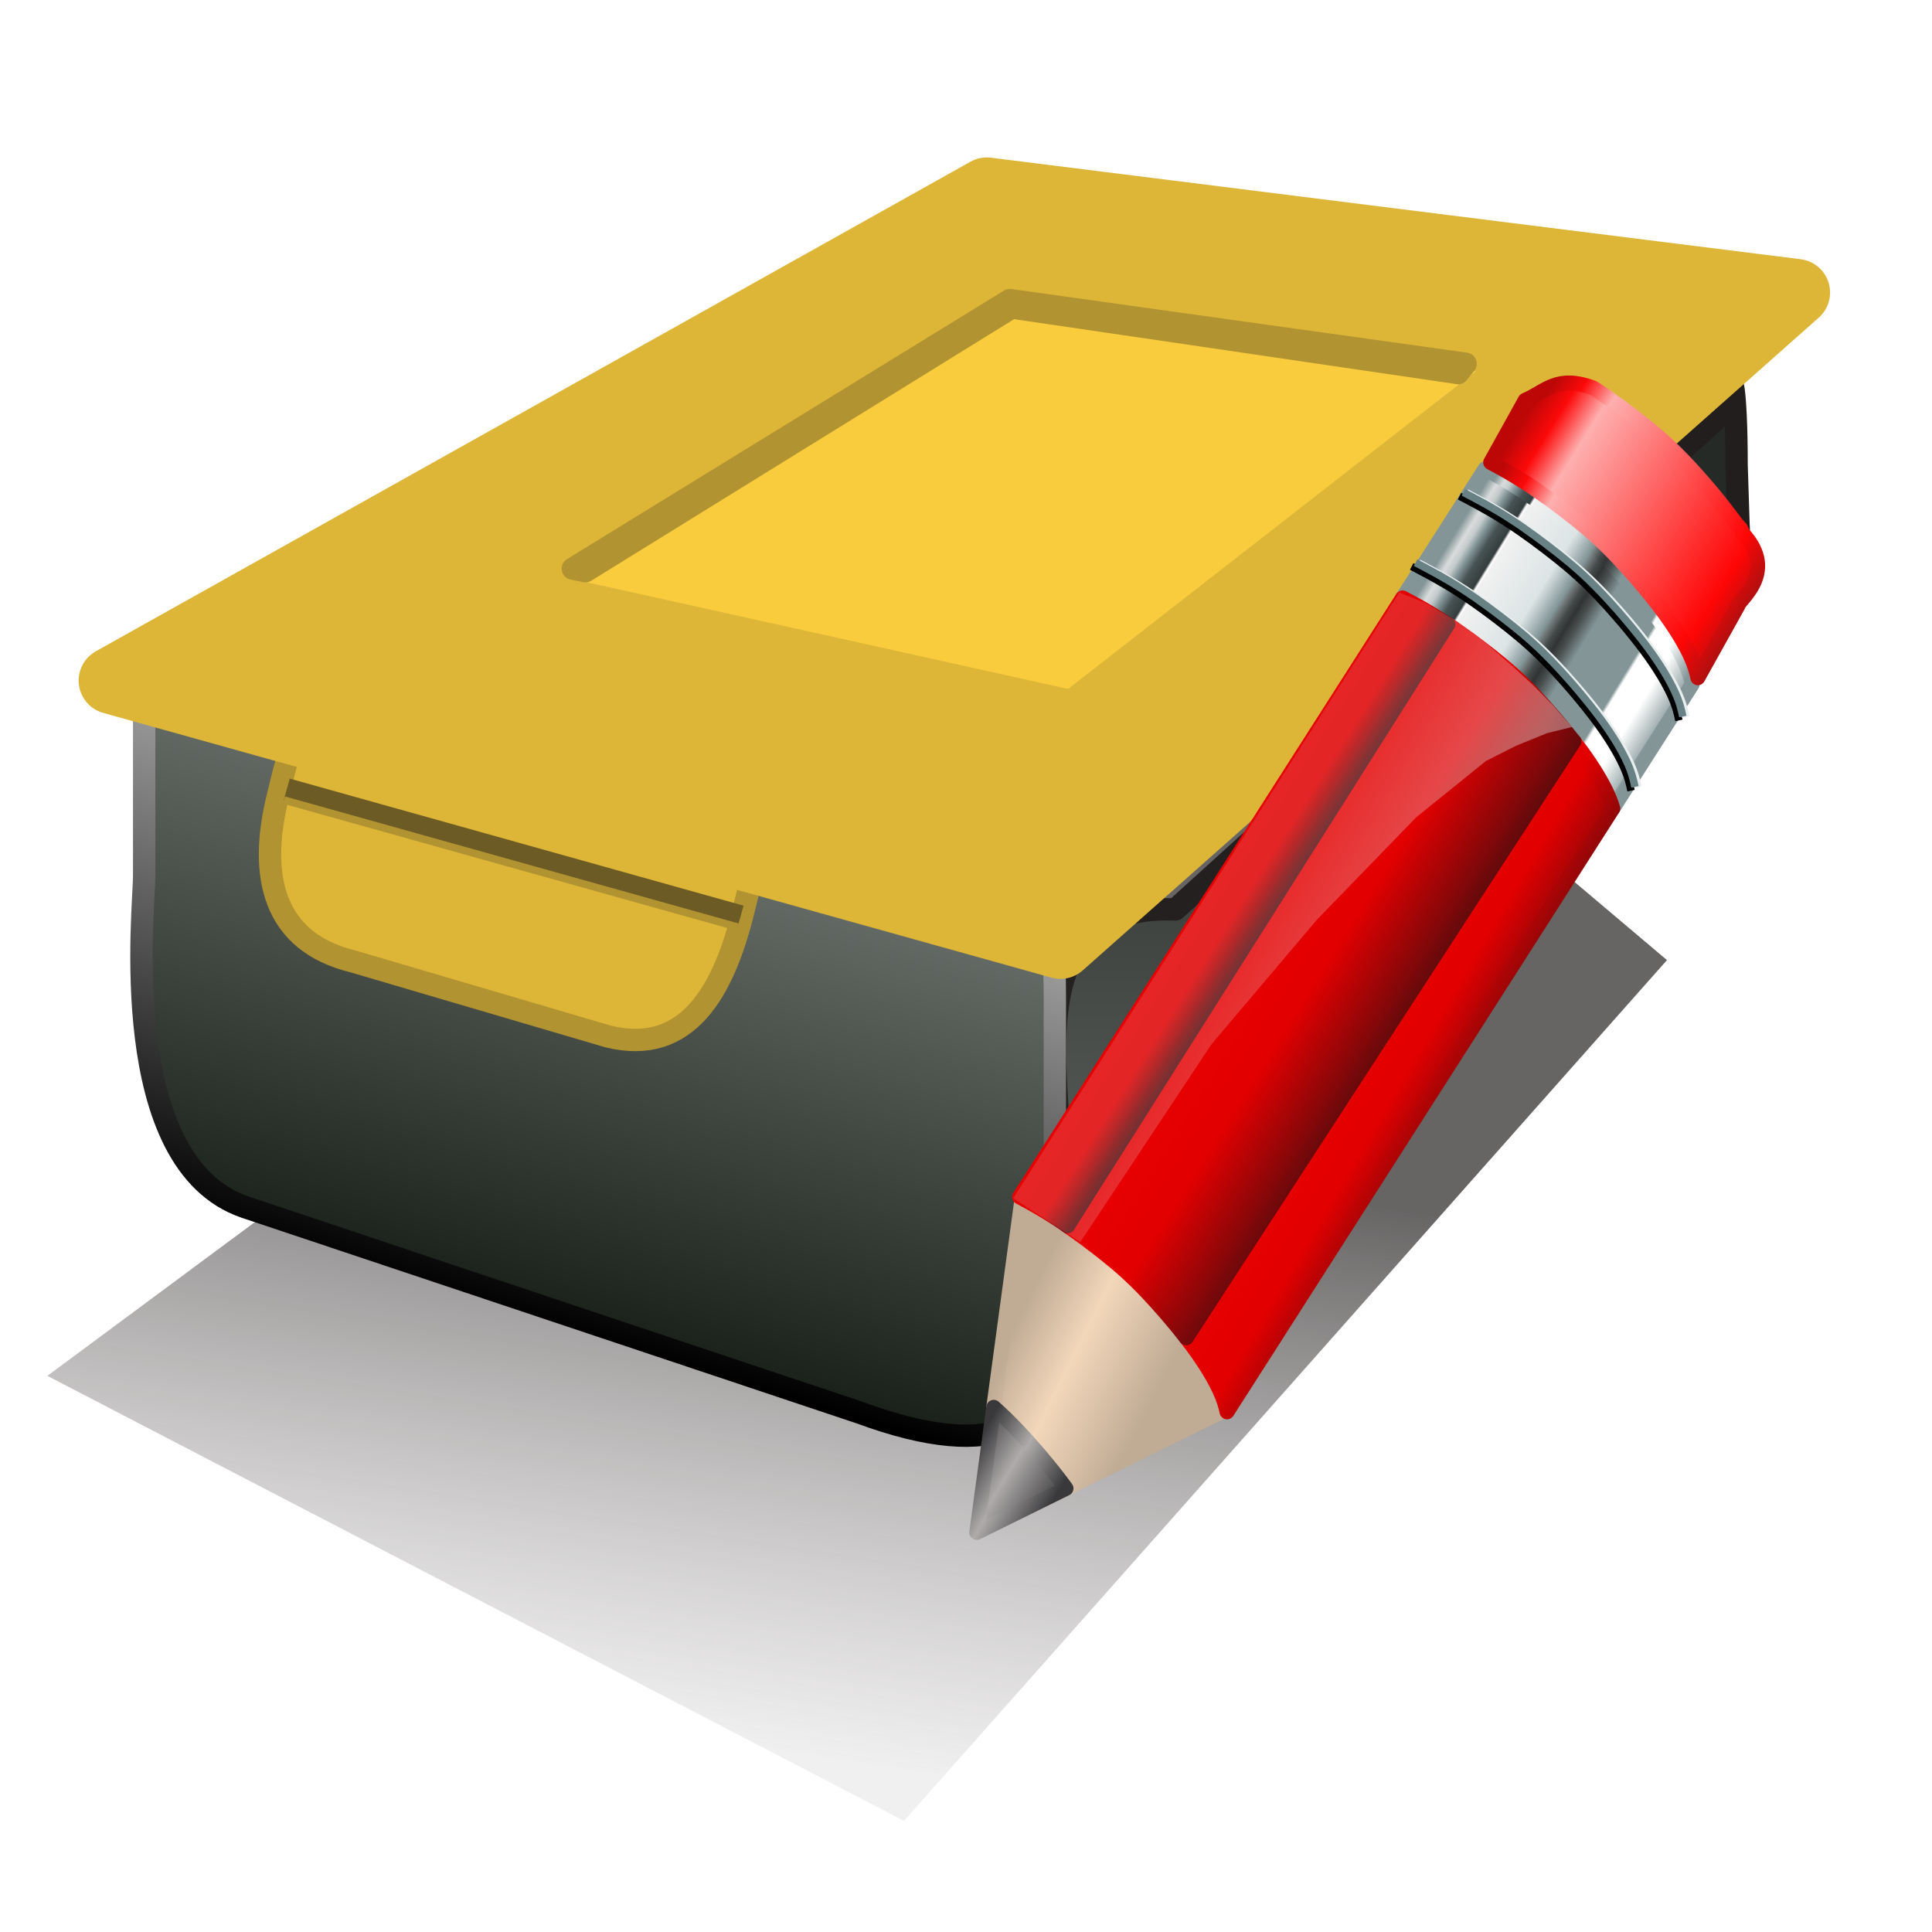 ﻿<?xml version="1.0" encoding="utf-8"?>
<!DOCTYPE svg PUBLIC "-//W3C//DTD SVG 1.1//EN" "http://www.w3.org/Graphics/SVG/1.1/DTD/svg11.dtd">
<svg xmlns="http://www.w3.org/2000/svg" version="1.1" baseProfile="full" width="259.2" height="259.2"
     viewBox="0 0 259.20 259.20" enable-background="new 0 0 259.20 259.20" xml:space="preserve">
	<g>
		<linearGradient id="SVGID_Fill1_" gradientUnits="objectBoundingBox" x1="0.439" y1="-0.101" x2="1.626" y2="-0.101" gradientTransform="rotate(101.132 0.439 -0.101)">
			<stop offset="0.451" stop-color="#231F1F" stop-opacity="0.69"/>
			<stop offset="0.865" stop-color="#6C6464" stop-opacity="0.098"/>
		</linearGradient>
		<filter id="Filter_GaussianBlur1_" filterUnits="userSpaceOnUse">
			<feGaussianBlur stdDeviation="0"/>
		</filter>
		<path fill="url(#SVGID_Fill1_)" stroke-width="0.2" stroke-linejoin="round" filter="url(#Filter_GaussianBlur1_)" d="M 121.285,244.29L 223.644,128.809L 157.295,72.729L 6.359,184.586L 121.285,244.29 Z "/>
		<linearGradient id="SVGID_Stroke1_" gradientUnits="objectBoundingBox" x1="0.493" y1="0.151" x2="1.207" y2="0.151" gradientTransform="rotate(90 0.493 0.151)">
			<stop offset="0.116" stop-color="#231E1E" stop-opacity="1"/>
			<stop offset="1" stop-color="#262323" stop-opacity="1"/>
		</linearGradient>
		<linearGradient id="SVGID_Fill2_" gradientUnits="objectBoundingBox" x1="0.493" y1="0.143" x2="1.222" y2="0.143" gradientTransform="rotate(90 0.493 0.143)">
			<stop offset="0.112" stop-color="#262A27" stop-opacity="1"/>
			<stop offset="1" stop-color="#606561" stop-opacity="1"/>
		</linearGradient>
		<path fill="url(#SVGID_Fill2_)" stroke-width="3" stroke-linejoin="round" stroke="url(#SVGID_Stroke1_)" d="M 157.688,122.016L 232.358,54.34C 232.098,49.106 232.983,51.392 232.983,62.385L 233.233,70.222C 234.233,85.897 219.607,96.596 226.108,89.754L 141.686,187.369C 138.019,194.004 139.686,183.718 142.353,166.801L 142.019,153.2C 142.019,142.207 137.339,121.174 157.688,122.016 Z "/>
		<linearGradient id="SVGID_Stroke2_" gradientUnits="objectBoundingBox" x1="0.352" y1="1.094" x2="1.592" y2="1.094" gradientTransform="rotate(-72.033 0.352 1.094)">
			<stop offset="0.228" stop-color="#000000" stop-opacity="1"/>
			<stop offset="1" stop-color="#FFFFFF" stop-opacity="1"/>
		</linearGradient>
		<linearGradient id="SVGID_Fill3_" gradientUnits="objectBoundingBox" x1="0.348" y1="1.112" x2="1.625" y2="1.112" gradientTransform="rotate(-71.946 0.348 1.112)">
			<stop offset="0.233" stop-color="#171F18" stop-opacity="1"/>
			<stop offset="1" stop-color="#989D99" stop-opacity="1"/>
		</linearGradient>
		<path fill="url(#SVGID_Fill3_)" stroke-width="3" stroke-linejoin="round" stroke="url(#SVGID_Stroke2_)" d="M 45.946,96.591L 129.696,117.802C 140.579,117.802 141.519,122.941 141.519,133.838L 141.519,180.209C 141.519,191.106 134.065,196.426 115.344,189.52L 32.891,161.953C 15.483,156.014 19.342,121.897 19.343,117.556L 19.343,96.591C 19.343,85.693 35.063,96.591 45.946,96.591 Z "/>
		<path fill="#F9CC3E" fill-opacity="1" stroke-width="0.2" stroke-linejoin="round" d="M 143.248,92.841L 198.05,49.8L 134.521,40.858L 76.769,77.717L 143.248,92.841 Z "/>
		<path fill="#DDB637" fill-opacity="1" stroke-width="3" stroke-linejoin="round" stroke="#B29331" stroke-opacity="1" d="M 62.313,88.886L 85.943,94.671C 96.67,97.297 103.226,108.079 100.588,118.754L 99.748,122.153C 97.109,132.828 92.326,141.685 81.599,139.059L 47.347,128.982C 36.62,126.356 34.634,117.534 37.273,106.859L 38.113,103.46C 40.752,92.785 51.586,86.26 62.313,88.886 Z "/>
		<path fill="#DDB637" fill-opacity="1" stroke-width="9" stroke-linejoin="round" stroke="#DDB637" stroke-opacity="1" d="M 132.394,25.623L 15.053,91.308L 142.269,126.826L 241.025,39.245L 132.394,25.623 Z M 134.956,36.882L 209.211,46.772L 144.394,97.28L 65.056,79.698L 134.956,36.882 Z "/>
		<path fill="#967D2D" fill-opacity="1" stroke-width="3" stroke-linejoin="round" stroke="#B29331" stroke-opacity="1" d="M 196.623,48.8L 135.477,40.262L 76.852,76.29L 78.539,76.634L 135.727,41.257L 195.623,50.05L 196.623,48.8 Z "/>
		<line fill="none" stroke-width="3" stroke-linejoin="round" stroke="#6C5B24" stroke-opacity="1" x1="38.471" y1="105.905" x2="99.35" y2="122.949"/>
		<line fill="none" stroke-linejoin="round" stroke="#B29331" stroke-opacity="1" x1="38.096" y1="107.336" x2="98.975" y2="124.379"/>
	</g>
	<g>
		<linearGradient id="SVGID_Stroke3_" gradientUnits="objectBoundingBox" x1="0.928" y1="0.666" x2="1.888" y2="0.666" gradientTransform="rotate(211.442 0.928 0.666)">
			<stop offset="0.211" stop-color="#C0AB95" stop-opacity="1"/>
			<stop offset="0.573" stop-color="#F2D7BA" stop-opacity="1"/>
			<stop offset="0.841" stop-color="#C0AB95" stop-opacity="1"/>
		</linearGradient>
		<linearGradient id="SVGID_Fill4_" gradientUnits="objectBoundingBox" x1="0.955" y1="0.674" x2="1.976" y2="0.674" gradientTransform="rotate(211.753 0.955 0.674)">
			<stop offset="0.211" stop-color="#C0AB95" stop-opacity="1"/>
			<stop offset="0.573" stop-color="#F2D7BA" stop-opacity="1"/>
			<stop offset="0.841" stop-color="#C0AB95" stop-opacity="1"/>
		</linearGradient>
		<path fill="url(#SVGID_Fill4_)" stroke-width="2" stroke-linejoin="round" stroke="url(#SVGID_Stroke3_)" d="M 136.5,191.894C 138.501,194.005 140.898,196.81 142.671,199.211C 142.79,199.372 142.906,199.531 143.019,199.688L 164.348,189.166C 164.177,188.451 163.938,187.659 163.442,186.58C 162.767,185.113 161.619,183.114 159.846,180.713C 158.073,178.311 155.676,175.507 153.674,173.396C 151.673,171.285 150.066,169.869 148.04,168.253C 146.014,166.637 143.569,164.823 141.34,163.386C 139.852,162.427 138.461,161.637 137.102,160.903L 133.32,188.804C 134.352,189.719 135.362,190.695 136.5,191.894 Z "/>
		<linearGradient id="SVGID_Stroke4_" gradientUnits="objectBoundingBox" x1="0.909" y1="0.682" x2="1.864" y2="0.682" gradientTransform="rotate(219.314 0.909 0.682)">
			<stop offset="0" stop-color="#39393B" stop-opacity="1"/>
			<stop offset="0.526" stop-color="#AFABAB" stop-opacity="1"/>
			<stop offset="1" stop-color="#39393B" stop-opacity="1"/>
		</linearGradient>
		<linearGradient id="SVGID_Fill5_" gradientUnits="objectBoundingBox" x1="0.977" y1="0.703" x2="2.084" y2="0.703" gradientTransform="rotate(220.496 0.977 0.703)">
			<stop offset="0" stop-color="#39393B" stop-opacity="1"/>
			<stop offset="0.534" stop-color="#AFABAB" stop-opacity="1"/>
			<stop offset="1" stop-color="#39393B" stop-opacity="1"/>
		</linearGradient>
		<path fill="url(#SVGID_Fill5_)" stroke-width="2" stroke-linejoin="round" stroke="url(#SVGID_Stroke4_)" d="M 133.32,188.804L 131.044,205.596L 143.019,199.688C 142.906,199.531 142.79,199.372 142.671,199.211C 140.898,196.81 138.501,194.005 136.5,191.894C 135.362,190.695 134.352,189.719 133.32,188.804 Z "/>
		<linearGradient id="SVGID_Stroke5_" gradientUnits="objectBoundingBox" x1="0.082" y1="0.282" x2="1.024" y2="0.282" gradientTransform="rotate(35.328 0.082 0.282)">
			<stop offset="0.05" stop-color="#839597" stop-opacity="1"/>
			<stop offset="0.083" stop-color="#DADCDC" stop-opacity="1"/>
			<stop offset="0.105" stop-color="#C4CBCC" stop-opacity="1"/>
			<stop offset="0.129" stop-color="#839597" stop-opacity="1"/>
			<stop offset="0.16" stop-color="#475253" stop-opacity="1"/>
			<stop offset="0.198" stop-color="#353E3F" stop-opacity="1"/>
			<stop offset="0.206" stop-color="#FFFFFF" stop-opacity="1"/>
			<stop offset="0.212" stop-color="#F1F1F1" stop-opacity="1"/>
			<stop offset="0.391" stop-color="#DCE4E5" stop-opacity="1"/>
			<stop offset="0.467" stop-color="#839597" stop-opacity="1"/>
			<stop offset="0.486" stop-color="#676C6C" stop-opacity="1"/>
			<stop offset="0.505" stop-color="#444949" stop-opacity="1"/>
			<stop offset="0.529" stop-color="#323434" stop-opacity="1"/>
			<stop offset="0.556" stop-color="#484D4D" stop-opacity="1"/>
			<stop offset="0.606" stop-color="#839597" stop-opacity="1"/>
			<stop offset="0.775" stop-color="#839597" stop-opacity="1"/>
			<stop offset="0.786" stop-color="#FFFFFF" stop-opacity="1"/>
			<stop offset="0.873" stop-color="#FFFFFF" stop-opacity="1"/>
			<stop offset="0.985" stop-color="#839597" stop-opacity="1"/>
		</linearGradient>
		<linearGradient id="SVGID_Fill6_" gradientUnits="objectBoundingBox" x1="0.06" y1="0.272" x2="1.05" y2="0.272" gradientTransform="rotate(35.523 0.06 0.272)">
			<stop offset="0.05" stop-color="#839597" stop-opacity="1"/>
			<stop offset="0.083" stop-color="#DADCDC" stop-opacity="1"/>
			<stop offset="0.105" stop-color="#C4CBCC" stop-opacity="1"/>
			<stop offset="0.129" stop-color="#839597" stop-opacity="1"/>
			<stop offset="0.16" stop-color="#475253" stop-opacity="1"/>
			<stop offset="0.198" stop-color="#353E3F" stop-opacity="1"/>
			<stop offset="0.206" stop-color="#FFFFFF" stop-opacity="1"/>
			<stop offset="0.212" stop-color="#F1F1F1" stop-opacity="1"/>
			<stop offset="0.391" stop-color="#DCE4E5" stop-opacity="1"/>
			<stop offset="0.467" stop-color="#839597" stop-opacity="1"/>
			<stop offset="0.486" stop-color="#676C6C" stop-opacity="1"/>
			<stop offset="0.505" stop-color="#444949" stop-opacity="1"/>
			<stop offset="0.529" stop-color="#323434" stop-opacity="1"/>
			<stop offset="0.556" stop-color="#484D4D" stop-opacity="1"/>
			<stop offset="0.606" stop-color="#839597" stop-opacity="1"/>
			<stop offset="0.775" stop-color="#839597" stop-opacity="1"/>
			<stop offset="0.786" stop-color="#FFFFFF" stop-opacity="1"/>
			<stop offset="0.873" stop-color="#FFFFFF" stop-opacity="1"/>
			<stop offset="0.985" stop-color="#839597" stop-opacity="1"/>
		</linearGradient>
		<path fill="url(#SVGID_Fill6_)" stroke-width="2" stroke-linejoin="round" stroke="url(#SVGID_Stroke5_)" d="M 193.529,83.295C 195.758,84.731 198.204,86.546 200.229,88.162C 202.255,89.777 203.862,91.194 205.863,93.304C 207.865,95.415 210.262,98.22 212.035,100.622C 213.808,103.023 214.957,105.021 215.631,106.488C 215.992,107.273 216.217,107.906 216.378,108.468L 227.031,91.806C 226.851,90.987 226.623,90.114 226.038,88.841C 225.364,87.375 224.215,85.376 222.442,82.975C 220.669,80.573 218.272,77.769 216.271,75.658C 214.269,73.547 212.663,72.13 210.637,70.515C 208.611,68.899 206.165,67.084 203.936,65.648C 202.279,64.58 200.742,63.721 199.235,62.916L 188.174,80.216C 189.891,81.124 191.632,82.072 193.529,83.295 Z "/>
		<linearGradient id="SVGID_Stroke6_" gradientUnits="objectBoundingBox" x1="0.037" y1="0.325" x2="1.027" y2="0.325" gradientTransform="rotate(42.261 0.037 0.325)">
			<stop offset="0" stop-color="#F40000" stop-opacity="1"/>
			<stop offset="0.47" stop-color="#E20001" stop-opacity="1"/>
			<stop offset="0.659" stop-color="#570B0D" stop-opacity="1"/>
		</linearGradient>
		<linearGradient id="SVGID_Fill7_" gradientUnits="objectBoundingBox" x1="0.021" y1="0.322" x2="1.044" y2="0.322" gradientTransform="rotate(42.613 0.021 0.322)">
			<stop offset="0" stop-color="#F40000" stop-opacity="1"/>
			<stop offset="0.47" stop-color="#E20001" stop-opacity="1"/>
			<stop offset="0.659" stop-color="#570B0D" stop-opacity="1"/>
		</linearGradient>
		<path fill="url(#SVGID_Fill7_)" stroke-width="2" stroke-linejoin="round" stroke="url(#SVGID_Stroke6_)" d="M 160.049,180.67C 161.822,183.071 162.971,185.07 163.645,186.536C 164.211,187.767 164.442,188.624 164.62,189.42L 216.378,108.468C 216.217,107.906 215.992,107.273 215.631,106.488C 214.957,105.021 213.808,103.023 212.035,100.622C 211.757,100.245 211.464,99.858 211.159,99.466L 159.148,179.483C 159.462,179.886 159.764,180.283 160.049,180.67 Z "/>
		<linearGradient id="SVGID_Stroke7_" gradientUnits="objectBoundingBox" x1="0.054" y1="0.298" x2="1.033" y2="0.298" gradientTransform="rotate(41.501 0.054 0.298)">
			<stop offset="0" stop-color="#F40000" stop-opacity="1"/>
			<stop offset="0.47" stop-color="#E20001" stop-opacity="1"/>
			<stop offset="0.659" stop-color="#570B0D" stop-opacity="1"/>
		</linearGradient>
		<linearGradient id="SVGID_Fill8_" gradientUnits="objectBoundingBox" x1="0.04" y1="0.293" x2="1.047" y2="0.293" gradientTransform="rotate(41.738 0.04 0.293)">
			<stop offset="0" stop-color="#F40000" stop-opacity="1"/>
			<stop offset="0.47" stop-color="#E20001" stop-opacity="1"/>
			<stop offset="0.659" stop-color="#570B0D" stop-opacity="1"/>
		</linearGradient>
		<path fill="url(#SVGID_Fill8_)" stroke-width="2" stroke-linejoin="round" stroke="url(#SVGID_Stroke7_)" d="M 148.244,168.21C 150.269,169.825 151.876,171.242 153.878,173.352C 155.557,175.123 157.515,177.383 159.148,179.483L 211.159,99.466C 209.52,97.357 207.551,95.084 205.863,93.304C 203.862,91.194 202.255,89.777 200.229,88.162C 198.419,86.718 196.273,85.115 194.246,83.765L 143.229,164.47C 144.957,165.666 146.719,166.994 148.244,168.21 Z "/>
		<linearGradient id="SVGID_Stroke8_" gradientUnits="objectBoundingBox" x1="0.044" y1="0.301" x2="1.039" y2="0.301" gradientTransform="rotate(42.569 0.044 0.301)">
			<stop offset="0" stop-color="#F40000" stop-opacity="1"/>
			<stop offset="0.474" stop-color="#E20001" stop-opacity="1"/>
			<stop offset="0.543" stop-color="#570B0D" stop-opacity="1"/>
		</linearGradient>
		<linearGradient id="SVGID_Fill9_" gradientUnits="objectBoundingBox" x1="0.029" y1="0.296" x2="1.056" y2="0.296" gradientTransform="rotate(42.876 0.029 0.296)">
			<stop offset="0" stop-color="#F40000" stop-opacity="1"/>
			<stop offset="0.474" stop-color="#E20001" stop-opacity="1"/>
			<stop offset="0.543" stop-color="#570B0D" stop-opacity="1"/>
		</linearGradient>
		<path fill="url(#SVGID_Fill9_)" stroke-width="2" stroke-linejoin="round" stroke="url(#SVGID_Stroke8_)" d="M 194.246,83.765C 194.005,83.604 193.766,83.447 193.529,83.295C 191.632,82.072 189.891,81.124 188.174,80.216L 136.79,160.583C 138.313,161.396 139.867,162.263 141.543,163.343C 142.095,163.698 142.66,164.077 143.229,164.47L 194.246,83.765 Z "/>
		<linearGradient id="SVGID_Fill10_" gradientUnits="objectBoundingBox" x1="0.048" y1="0.272" x2="1.059" y2="0.272" gradientTransform="rotate(34.227 0.048 0.272)">
			<stop offset="0.435" stop-color="#EEEBEB" stop-opacity="0.157"/>
			<stop offset="0.698" stop-color="#EEEEEE" stop-opacity="0.392"/>
		</linearGradient>
		<path fill="url(#SVGID_Fill10_)" stroke-width="0.2" stroke-linejoin="round" d="M 187.717,79.503L 135.925,160.756L 144.922,166.646L 162.502,140.14L 176.639,123.432L 190.004,109.647L 199.339,102.106L 203.398,100.05L 207.599,98.345L 210.899,97.536L 208.316,94.588L 205.883,92.109L 203.085,89.535L 199.406,86.298L 195.757,83.538L 191.155,80.84L 187.717,79.503 Z "/>
		<path fill="none" stroke-linejoin="round" stroke="#000000" stroke-opacity="1" d="M 189.39,75.995C 191.404,77.053 193.417,78.111 195.646,79.548C 197.875,80.984 200.321,82.799 202.347,84.415C 204.373,86.03 205.979,87.447 207.981,89.558C 209.983,91.669 212.379,94.473 214.152,96.875C 215.925,99.276 217.074,101.275 217.748,102.742C 218.422,104.208 218.622,105.143 218.821,106.079"/>
		<path fill="none" stroke-linejoin="round" stroke="#E8EDEE" stroke-opacity="1" d="M 190.319,75.536C 192.332,76.595 194.345,77.653 196.574,79.09C 198.804,80.526 201.249,82.341 203.275,83.957C 205.301,85.572 206.907,86.989 208.909,89.1C 210.911,91.21 213.308,94.015 215.081,96.416C 216.853,98.818 218.002,100.816 218.676,102.283C 219.35,103.75 219.55,104.685 219.749,105.62"/>
		<path fill="none" stroke-linejoin="round" stroke="#678185" stroke-opacity="1" d="M 189.916,75.482C 191.929,76.541 193.943,77.599 196.172,79.036C 198.401,80.472 200.846,82.287 202.872,83.902C 204.898,85.518 206.505,86.935 208.507,89.046C 210.508,91.156 212.905,93.961 214.678,96.362C 216.451,98.764 217.6,100.762 218.274,102.229C 218.948,103.696 219.147,104.631 219.347,105.566"/>
		<path fill="none" stroke-linejoin="round" stroke="#000000" stroke-opacity="1" d="M 195.811,66.564C 197.824,67.623 199.838,68.681 202.067,70.118C 204.296,71.554 206.741,73.369 208.767,74.984C 210.793,76.6 212.4,78.017 214.402,80.128C 216.403,82.238 218.8,85.043 220.573,87.444C 222.346,89.846 223.495,91.844 224.169,93.311C 224.843,94.778 225.043,95.713 225.242,96.648"/>
		<path fill="none" stroke-linejoin="round" stroke="#E8EDEE" stroke-opacity="1" d="M 196.74,66.106C 198.753,67.165 200.766,68.223 202.995,69.66C 205.225,71.096 207.67,72.911 209.696,74.527C 211.722,76.142 213.328,77.559 215.33,79.67C 217.332,81.781 219.729,84.585 221.501,86.987C 223.274,89.388 224.423,91.387 225.097,92.853C 225.771,94.32 225.971,95.255 226.17,96.19"/>
		<path fill="none" stroke-linejoin="round" stroke="#678185" stroke-opacity="1" d="M 196.337,66.052C 198.35,67.111 200.363,68.169 202.593,69.606C 204.822,71.042 207.267,72.857 209.293,74.473C 211.319,76.088 212.926,77.505 214.927,79.616C 216.929,81.727 219.326,84.531 221.099,86.933C 222.872,89.334 224.02,91.333 224.695,92.799C 225.369,94.266 225.568,95.201 225.768,96.136"/>
		<linearGradient id="SVGID_Stroke9_" gradientUnits="objectBoundingBox" x1="0.083" y1="0.243" x2="1.052" y2="0.243" gradientTransform="rotate(32.738 0.083 0.243)">
			<stop offset="0" stop-color="#BD0707" stop-opacity="1"/>
			<stop offset="0.093" stop-color="#FC0909" stop-opacity="1"/>
			<stop offset="0.206" stop-color="#FEAFAF" stop-opacity="1"/>
			<stop offset="0.858" stop-color="#FF0606" stop-opacity="1"/>
			<stop offset="1" stop-color="#AF0F0F" stop-opacity="1"/>
		</linearGradient>
		<linearGradient id="SVGID_Fill11_" gradientUnits="objectBoundingBox" x1="0.06" y1="0.23" x2="1.082" y2="0.23" gradientTransform="rotate(32.868 0.06 0.23)">
			<stop offset="0" stop-color="#BD0707" stop-opacity="1"/>
			<stop offset="0.093" stop-color="#FC0909" stop-opacity="1"/>
			<stop offset="0.206" stop-color="#FEAFAF" stop-opacity="1"/>
			<stop offset="0.858" stop-color="#FF0606" stop-opacity="1"/>
			<stop offset="1" stop-color="#AF0F0F" stop-opacity="1"/>
		</linearGradient>
		<path fill="url(#SVGID_Fill11_)" stroke-width="2" stroke-linejoin="round" stroke="url(#SVGID_Stroke9_)" d="M 204.687,64.773C 206.917,66.209 209.362,68.024 211.388,69.64C 213.414,71.255 215.02,72.672 217.022,74.783C 219.024,76.894 221.421,79.698 223.194,82.1C 224.966,84.501 226.115,86.5 226.789,87.966C 227.375,89.239 227.602,90.112 227.782,90.931L 233.201,81.204C 233.041,80.664 238.71,76.861 233.823,71.587C 233.149,70.12 234.051,71.788 232.278,69.387C 230.505,66.985 228.108,64.18 226.106,62.07C 224.104,59.959 222.498,58.542 220.472,56.926C 218.446,55.311 216.001,53.496 213.772,52.06C 208.872,50.235 207.382,52.526 204.623,53.7L 199.986,62.041C 201.493,62.846 203.031,63.705 204.687,64.773 Z "/>
	</g>
</svg>
